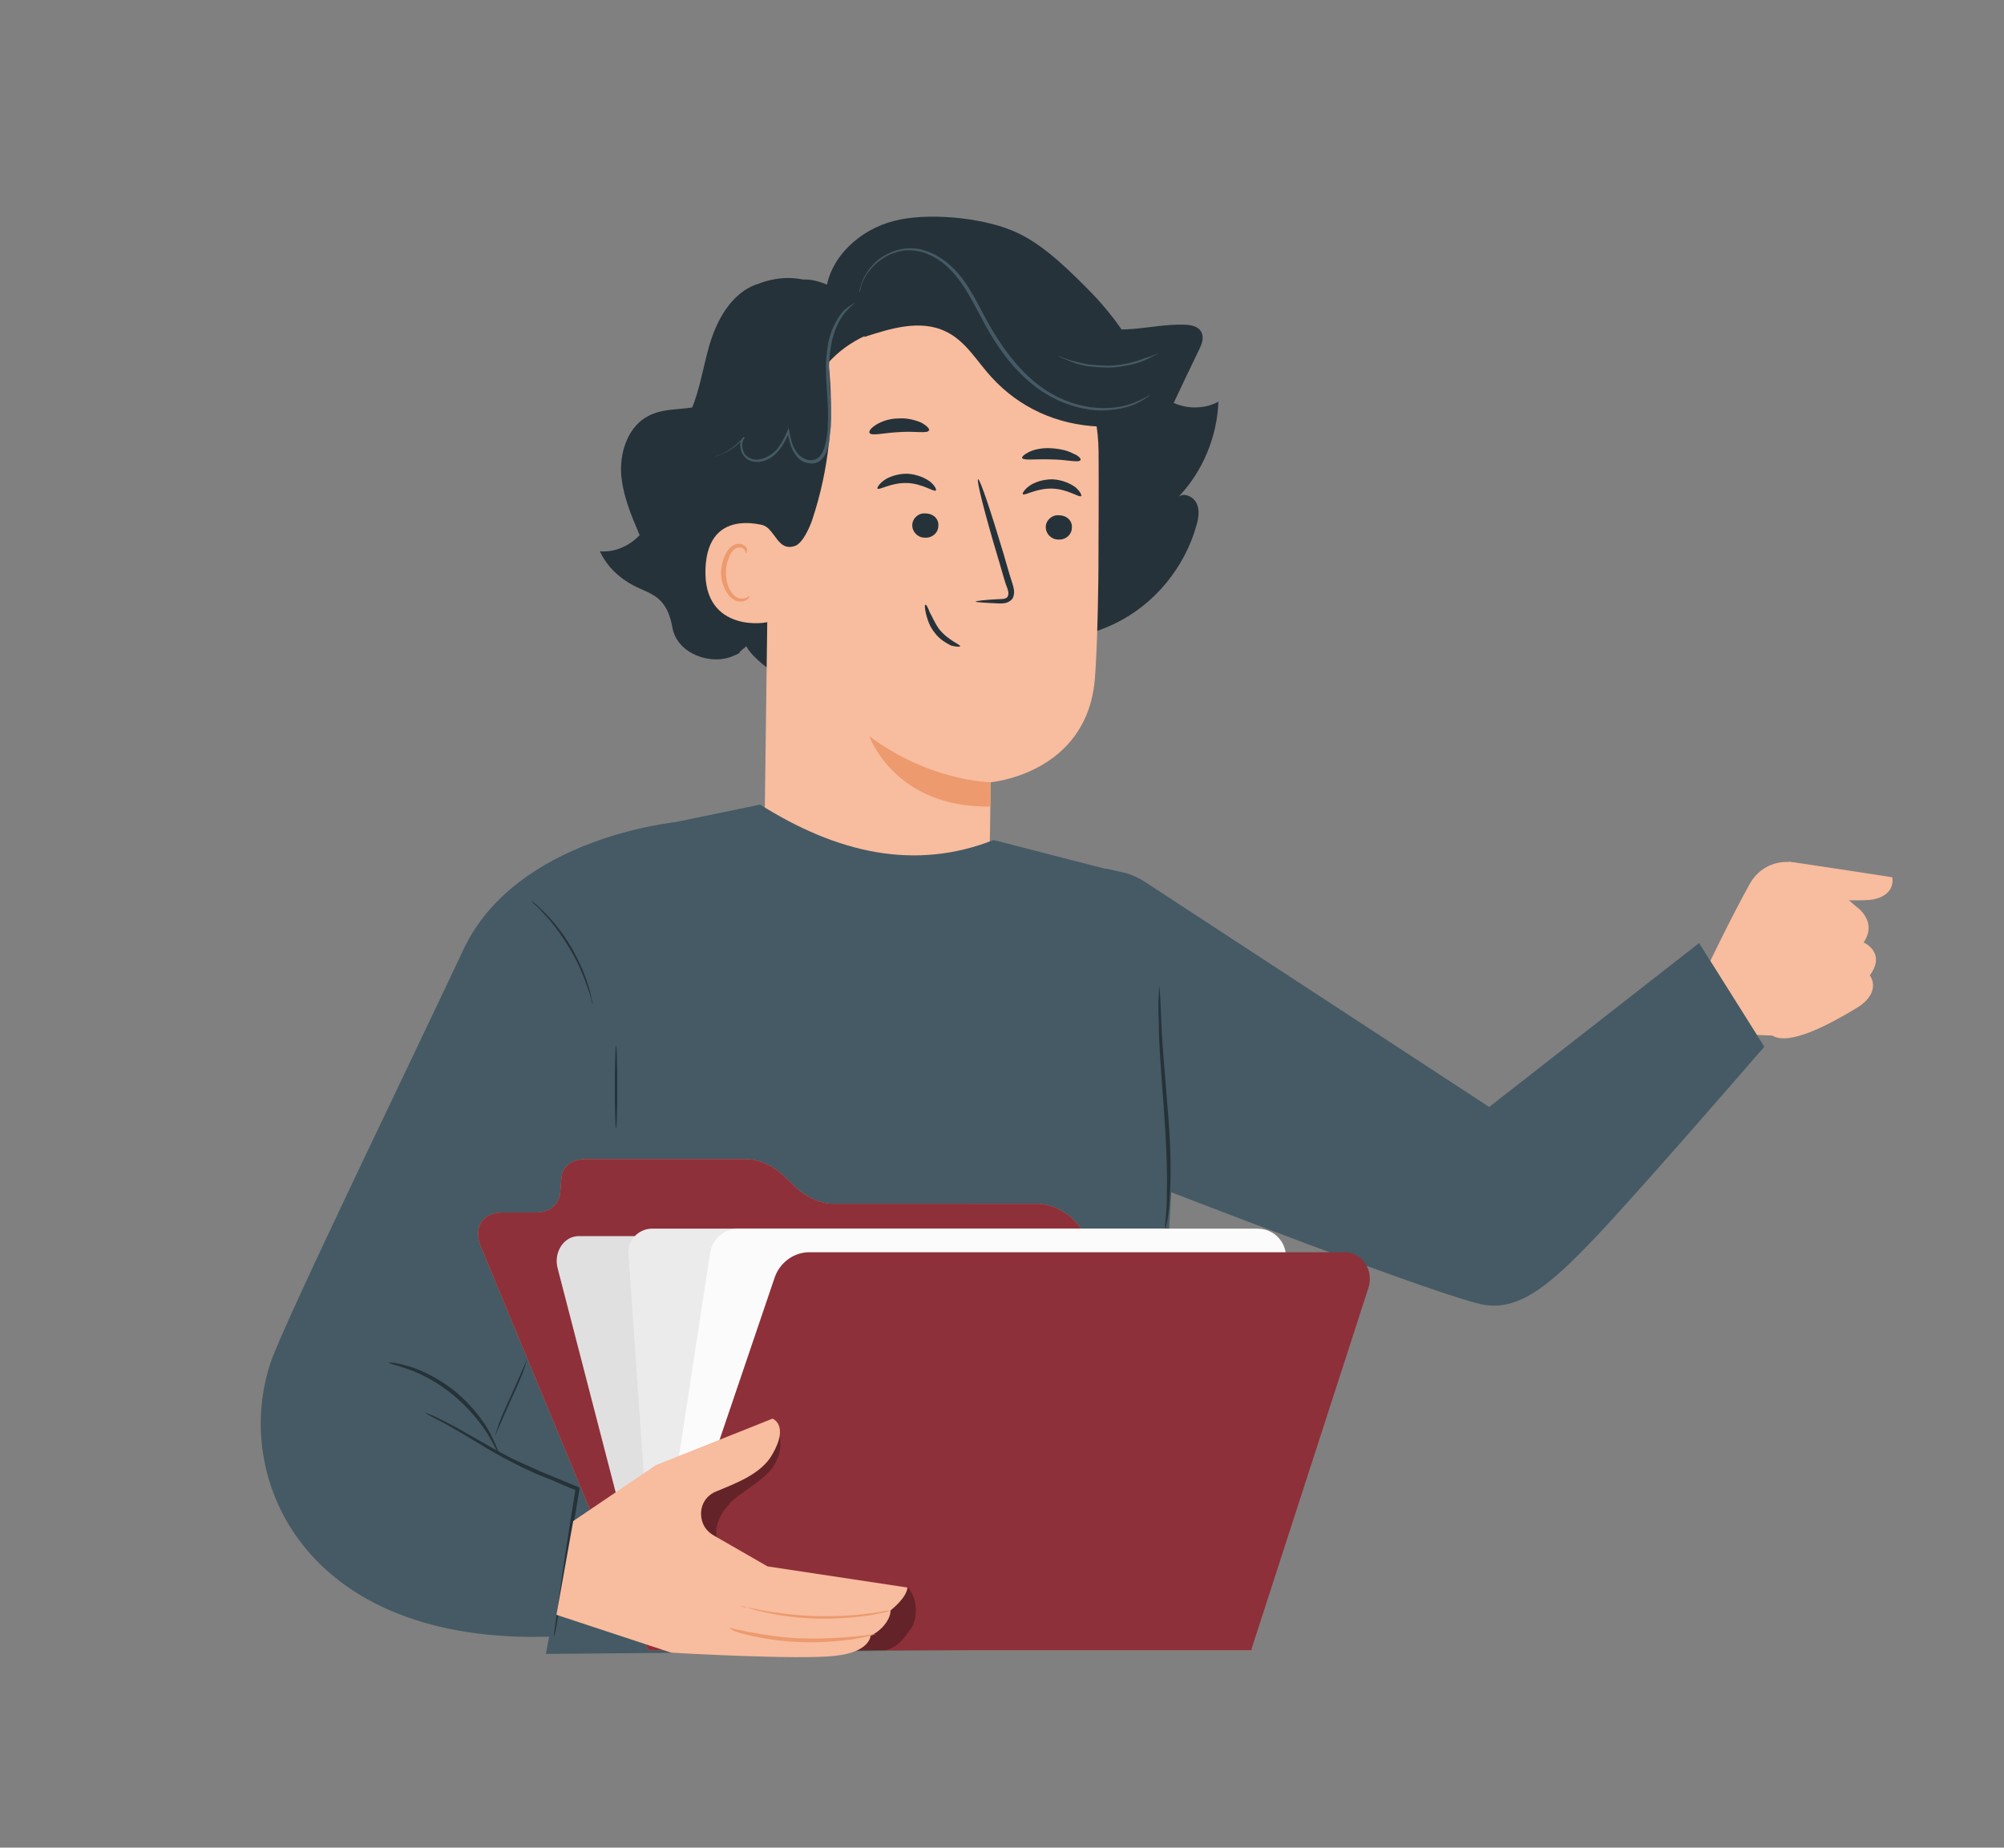 <?xml version="1.0" encoding="utf-8"?>
<!-- Generator: Adobe Illustrator 26.1.0, SVG Export Plug-In . SVG Version: 6.00 Build 0)  -->
<svg version="1.1" xmlns="http://www.w3.org/2000/svg" xmlns:xlink="http://www.w3.org/1999/xlink" x="0px" y="0px"
	 viewBox="0 0 322.7 297.6" style="enable-background:new 0 0 322.7 297.6;" xml:space="preserve">
<rect x="0" y="0" width="322.7" height="297.6" fill="#808080" stroke="none"/>
<style type="text/css">
	.st0{fill:#834F45;}
	.st1{fill:#263239;}
	.st2{fill:#F8BC9E;}
	.st3{fill:#EC9A6E;}
	.st4{fill:#455A64;}
	.st5{fill:#F5F4F5;}
	.st6{fill:#E0E0E0;}
	.st7{fill:none;stroke:#444C52;stroke-miterlimit:10;}
	.st8{fill:#E9505B;}
	.st9{opacity:0.4;}
	.st10{fill:#010202;}
	.st11{fill:#FBFBFB;}
	.st12{opacity:0.3;}
	.st13{fill:#EE7160;}
	.st14{fill:#8E3039;}
	.st15{fill:#EBEBEB;}
	.st16{fill:#C27461;}
	.st17{fill:#7E4436;}
	.st18{opacity:0.3;fill:#8E3039;}
	.st19{opacity:0.3;fill:#010202;}
	.st20{fill:#5B342F;}
	.st21{fill:#A56A5F;}
	.st22{fill:#83544C;}
	.st23{fill:#FFFFFF;}
</style>
<g id="Ebene_1">
	<g>
		<g>
			<g>
				<g>
					<path class="st2" d="M293.1,141l-1.8-1.1c-3.3-2.1-7.6-1-9.5,2.4c-2.9,5.2-6.4,12.5-6.4,12.5l7.5,11.9l2.5,0.1
						c2.7,1.7,9.2-1.8,13.5-4.4c4.3-2.6,2.2-5.3,2.2-5.3c2.7-3.7-1-5.3-1-5.3c2.3-3.4-1.1-5.7-1.1-5.7"/>
				</g>
			</g>
		</g>
		<g>
			<g>
				<path class="st2" d="M288.1,138.8c0.4,0,16.6,2.5,16.6,2.5c0.3,1.5-0.6,3.6-4.4,3.7c-3.6,0.1-6.9-0.2-6.9-0.2s-4,8.3-7.9,9.3
					c-3.9,0.9-2-8-2-8l0,0L288.1,138.8z"/>
			</g>
		</g>
	</g>
	<g>
		<g>
			<g>
				<g>
					<path class="st1" d="M103,86.2c-1.4-3.3-2.8-6.6-3-10.2c-0.1-3.6,1.3-7.4,4.4-9c2.8-1.5,6.3-0.8,9.4-1.9
						c3.7-1.3,6.1-5.1,7.7-8.8c1.7-3.7-0.6-5,2.1-7.9c3.7-3.8,6.1-4.3,10.8-2c3.4-2.4,15.1-6.7,18.5-6.8c5-0.2,10.7,0.2,14.2,3.8
						c2.7,2.8,4.4,6.3,7.8,8.3c4.6,2.8,10.4,0.4,15.8,0.6c1.1,0,2.4,0.3,2.8,1.3c0.4,0.9,0,1.9-0.4,2.7c-1.4,2.9-2.8,5.8-4.1,8.6
						c2.2,1,5,1,7.2-0.2c-0.2,5.6-2.5,11.2-6.4,15.3c0.9-0.7,2.4,0,2.9,1.1c0.5,1.1,0.3,2.3,0,3.4c-1.9,6.9-6.8,12.9-13.3,16
						c-6.4,3.1-14.2,3.3-20.8,0.5l-29.5,2.2c-0.8,2.3-2.8,4.1-5.1,4.7c-3.3-2.4-3.8-3.8-3.8-3.8c-2,1.5-0.4,0.8-2,1.5
						c-3.7,1.7-9.1-0.3-9.9-4.4c-0.3-1.7-0.8-3.3-2-4.5c-1.2-1.2-2.8-1.6-4.3-2.4c-2.3-1.2-4.3-3.1-5.4-5.5
						C98.9,89,101.3,88,103,86.2z"/>
				</g>
			</g>
		</g>
		<g>
			<g>
				<g>
					<g>
						<g>
							<g>
								<g>
									<g>
										<g>
											<g>
												<g>
													<g>
														<g>
															<g>
																<g>
																	<g>
																		<g>
																			<g>
																				<g>
																					<g>
																						<g>
																							<path class="st2" d="M123.9,73.5l-0.8,60.9c-0.1,10.4,1.8,25.6,18.2,25.1l0,0c14.2-1.5,17.9-15,18.1-24.6
																								c0.1-4.6,0.1-8.4,0.1-8.9c0,0,15.5-1.3,16.8-16.6c0.6-7.4,0.7-22.8,0.6-36.7c-0.1-14.9-11.7-27.3-26.6-28.4
																								l-1.5-0.1C132.8,44,123.6,57.5,123.9,73.5z"/>
																						</g>
																					</g>
																				</g>
																			</g>
																		</g>
																	</g>
																</g>
															</g>
														</g>
													</g>
												</g>
											</g>
										</g>
									</g>
								</g>
							</g>
						</g>
					</g>
					<g>
						<g>
							<g>
								<g>
									<g>
										<g>
											<g>
												<g>
													<g>
														<g>
															<g>
																<g>
																	<g>
																		<g>
																			<g>
																				<g>
																					<g>
																						<g>
																							<path class="st3" d="M159.5,126c0,0-9.7-0.1-19.5-7.4c0,0,4.1,11.6,19.5,11.3L159.5,126z"/>
																						</g>
																					</g>
																				</g>
																			</g>
																		</g>
																	</g>
																</g>
															</g>
														</g>
													</g>
												</g>
											</g>
										</g>
									</g>
								</g>
							</g>
						</g>
					</g>
				</g>
			</g>
		</g>
		<g>
			<g>
				<g>
					<g>
						<g>
							<g>
								<g>
									<g>
										<g>
											<g>
												<g>
													<g>
														<g>
															<g>
																<g>
																	<g>
																		<g>
																			<g>
																				<g>
																					<g>
																						<g>
																							<g>
																								<g>
																									<g>
																										<g>
																											<path class="st1" d="M150.7,79c-0.3,0.3-2.1-1.1-4.6-1.2c-2.6-0.1-4.5,1.2-4.8,0.9
																												c-0.1-0.1,0.2-0.7,1-1.3c0.8-0.6,2.2-1.1,3.8-1.1c1.6,0.1,2.9,0.7,3.7,1.3
																												C150.6,78.3,150.8,78.8,150.7,79z"/>
																										</g>
																									</g>
																								</g>
																							</g>
																						</g>
																					</g>
																				</g>
																			</g>
																		</g>
																	</g>
																</g>
															</g>
														</g>
													</g>
												</g>
											</g>
										</g>
									</g>
								</g>
							</g>
							<g>
								<g>
									<g>
										<g>
											<g>
												<g>
													<g>
														<g>
															<g>
																<g>
																	<g>
																		<g>
																			<g>
																				<g>
																					<g>
																						<g>
																							<g>
																								<g>
																									<g>
																										<path class="st1" d="M151.1,84.7c0,1.1-1,2-2.2,1.9c-1.1,0-2-0.9-2-2c0-1.1,1-2,2.1-1.9
																											C150.3,82.7,151.2,83.6,151.1,84.7z"/>
																									</g>
																								</g>
																							</g>
																						</g>
																					</g>
																				</g>
																			</g>
																		</g>
																	</g>
																</g>
															</g>
														</g>
													</g>
												</g>
											</g>
										</g>
									</g>
								</g>
							</g>
							<g>
								<g>
									<g>
										<g>
											<g>
												<g>
													<g>
														<g>
															<g>
																<g>
																	<g>
																		<g>
																			<g>
																				<g>
																					<g>
																						<g>
																							<g>
																								<g>
																									<g>
																										<path class="st1" d="M157.1,96.9c0-0.1,1.5-0.3,3.9-0.4c0.6,0,1.2-0.1,1.3-0.5c0.2-0.4,0-1.1-0.3-1.8
																											c-0.5-1.5-0.9-3.1-1.4-4.7c-2-6.7-3.4-12.2-3.1-12.3c0.3-0.1,2.1,5.3,4.1,12c0.5,1.7,0.9,3.2,1.4,4.7
																											c0.2,0.7,0.5,1.5,0.1,2.4c-0.2,0.4-0.7,0.7-1.1,0.8c-0.4,0.1-0.7,0.1-1,0.1
																											C158.6,97.1,157.1,97,157.1,96.9z"/>
																									</g>
																								</g>
																							</g>
																						</g>
																					</g>
																				</g>
																			</g>
																		</g>
																	</g>
																</g>
															</g>
														</g>
													</g>
												</g>
											</g>
										</g>
									</g>
								</g>
							</g>
						</g>
					</g>
				</g>
				<g>
					<g>
						<g>
							<g>
								<g>
									<g>
										<g>
											<g>
												<g>
													<g>
														<g>
															<g>
																<g>
																	<g>
																		<g>
																			<g>
																				<g>
																					<g>
																						<path class="st1" d="M149.6,69.3c-0.2,0.6-2.3,0.1-4.8,0.3c-2.5,0.1-4.5,0.7-4.8,0.1
																							c-0.1-0.3,0.3-0.8,1.1-1.3c0.8-0.5,2.1-1,3.6-1c1.5-0.1,2.8,0.3,3.7,0.7C149.3,68.6,149.7,69.1,149.6,69.3z"
																							/>
																					</g>
																				</g>
																			</g>
																		</g>
																	</g>
																</g>
															</g>
														</g>
													</g>
												</g>
											</g>
										</g>
									</g>
								</g>
							</g>
						</g>
					</g>
				</g>
				<g>
					<g>
						<g>
							<g>
								<g>
									<g>
										<g>
											<g>
												<g>
													<g>
														<g>
															<g>
																<g>
																	<g>
																		<g>
																			<g>
																				<g>
																					<g>
																						<path class="st1" d="M174,74.1c-0.3,0.5-2.3-0.1-4.7-0.1c-2.4-0.1-4.4,0.2-4.7-0.2c-0.1-0.2,0.3-0.6,1.1-1
																							c0.8-0.4,2.1-0.7,3.6-0.6c1.5,0.1,2.7,0.4,3.6,0.9C173.7,73.4,174.1,73.9,174,74.1z"/>
																					</g>
																				</g>
																			</g>
																		</g>
																	</g>
																</g>
															</g>
														</g>
													</g>
												</g>
											</g>
										</g>
									</g>
								</g>
							</g>
						</g>
					</g>
				</g>
			</g>
		</g>
		<g>
			<g>
				<g>
					<g>
						<g>
							<g>
								<g>
									<g>
										<g>
											<g>
												<g>
													<g>
														<g>
															<g>
																<g>
																	<g>
																		<path class="st2" d="M124.3,85c-0.3-0.1-10.3-3.9-10.7,6.6c-0.4,10.5,10.2,8.8,10.2,8.5
																			C123.8,99.8,124.3,85,124.3,85z"/>
																	</g>
																</g>
															</g>
														</g>
													</g>
												</g>
											</g>
										</g>
									</g>
								</g>
							</g>
						</g>
					</g>
				</g>
			</g>
		</g>
		<g>
			<g>
				<g>
					<g>
						<g>
							<g>
								<g>
									<g>
										<g>
											<g>
												<g>
													<g>
														<g>
															<g>
																<g>
																	<g>
																		<g>
																			<path class="st3" d="M120.7,96c0,0-0.2,0.1-0.5,0.3c-0.3,0.1-0.8,0.2-1.4,0c-1.1-0.5-2-2.3-1.9-4.2
																				c0-1,0.3-1.9,0.6-2.6c0.4-0.8,0.9-1.3,1.4-1.3c0.6-0.1,0.9,0.2,1.1,0.5c0.1,0.3,0.1,0.5,0.1,0.5
																				c0,0,0.2-0.2,0.2-0.6c0-0.2-0.1-0.5-0.4-0.7c-0.2-0.2-0.6-0.3-1-0.3c-0.8,0-1.6,0.7-2,1.6
																				c-0.5,0.8-0.7,1.8-0.8,2.9c0,2.1,1,4.1,2.5,4.7c0.7,0.2,1.4,0,1.7-0.2C120.7,96.2,120.8,96,120.7,96z"/>
																		</g>
																	</g>
																</g>
															</g>
														</g>
													</g>
												</g>
											</g>
										</g>
									</g>
								</g>
							</g>
						</g>
					</g>
				</g>
			</g>
		</g>
		<g>
			<g>
				<g>
					<g>
						<path class="st1" d="M154.6,104.1c0.1-0.3-1.9-0.9-3.4-2.8c-0.7-1-1.1-2-1.5-2.7c-0.3-0.8-0.5-1.2-0.7-1.2
							c-0.1,0-0.1,0.6,0.1,1.4c0.2,0.8,0.5,2,1.4,3.1c0.8,1.1,1.9,1.7,2.7,2.1C154.1,104.2,154.6,104.2,154.6,104.1z"/>
					</g>
				</g>
			</g>
		</g>
		<g>
			<g>
				<path class="st1" d="M110.3,68c2.2-3.7,2.7-8.1,3.9-12.3c1.2-4.1,3.5-8.4,7.6-9.9l0.1,0c3.6-1.5,8.1-1.5,11.1,1
					c0.7-5.5,5.5-9.8,10.9-11.2c5.3-1.4,13.9-0.6,19,1.5c4,1.6,7.8,4.9,12.4,9.6c2,2,3.8,4.2,5.4,6.5l4.6,14.3
					c0.5,0.4,0.9,0.8,1.3,1.3c1.8,2.5-1.6,5.7-3.9,3.6c0,0,0,0,0,0c-0.5,0.8-0.8,1.6-1.2,2.5l0,0l-0.1,0.2c-0.2,0.5-0.5,1-0.8,1.5
					l0,0l-3.6,15.8c-0.2-4.3,0.1-19.3-0.1-23.7c-6.7-0.3-12.7-3-17.2-7.9c-2.4-2.6-4.2-5.9-7.4-7.4c-4.1-2-8.9-0.5-13.2,0.9l0.2-0.2
					c-2.2,1-4.3,2.5-5.9,4.3c1,8.5,0.1,17.2-2.6,25.3c-0.4,1.2-1.5,3.7-2.7,4.2c-2.4,0.9-3-1.5-4.4-2.8c-1-0.9-2.6-1.1-4.3-1.1
					c-1-2.6-2-7-2.9-10.9c-1.4,0.4-2.9,0.6-4.4,0.3c0.5-1.1,0.9-2.2,1.4-3.3c-0.6,0.4-1.2,0.8-1.9,0.9c-0.7,0.1-1.5-0.2-1.8-0.8
					C109.3,69.7,109.8,68.7,110.3,68z"/>
			</g>
		</g>
		<g>
			<g>
				<g>
					<g>
						<path class="st4" d="M137.8,48.7c0,0-0.6,0.4-1.5,1.4c-0.9,1-1.9,2.7-2.4,5.1c-0.2,1.2-0.4,2.5-0.4,3.9c0,1.4,0.1,2.9,0.2,4.5
							c0.1,1.6,0.2,3.3,0.1,5c-0.1,0.9-0.2,1.8-0.3,2.7c-0.2,0.9-0.4,1.8-1.1,2.6c-0.5,0.6-1.4,0.9-2.2,0.7
							c-0.8-0.1-1.4-0.5-1.9-1.1c-1-1.2-1.2-2.6-1.5-3.9l0.3,0c-0.5,1.2-1.1,2.3-1.9,3.2c-0.8,0.9-1.9,1.5-3,1.6
							c-0.6,0-1.1,0-1.6-0.3c-0.5-0.2-0.8-0.6-1.1-1.1c-0.2-0.4-0.3-0.9-0.3-1.4c0-0.5,0.2-0.9,0.5-1.2l0.2,0.1
							c-1.2,1.3-2.4,2.1-3.3,2.5c-0.4,0.2-0.8,0.3-1,0.4c-0.2,0.1-0.4,0.1-0.4,0.1c0,0,0.1-0.1,0.3-0.1c0.2-0.1,0.6-0.2,1-0.4
							c0.8-0.4,2-1.2,3.2-2.5l0.2,0.1c-0.5,0.5-0.5,1.5-0.1,2.3c0.2,0.4,0.5,0.7,1,0.9c0.4,0.2,0.9,0.3,1.4,0.2c1-0.1,2-0.7,2.8-1.5
							c0.8-0.9,1.3-2,1.8-3.1l0.2-0.5l0.1,0.5c0.2,1.3,0.5,2.7,1.4,3.7c0.4,0.5,1.1,0.9,1.7,1c0.7,0.1,1.4-0.1,1.8-0.6
							c0.6-0.7,0.8-1.5,1-2.4c0.2-0.9,0.3-1.7,0.3-2.6c0.1-1.7,0-3.4-0.1-5c-0.1-1.6-0.2-3.1-0.2-4.5c0-1.4,0.2-2.8,0.4-3.9
							c0.5-2.4,1.6-4.1,2.5-5.1C137.1,49,137.8,48.7,137.8,48.7z"/>
					</g>
				</g>
			</g>
		</g>
		<g>
			<g>
				<g>
					<g>
						<path class="st4" d="M185.2,63.6c0,0,0,0-0.1,0.1c-0.1,0.1-0.2,0.2-0.4,0.3c-0.2,0.1-0.4,0.3-0.6,0.4
							c-0.3,0.2-0.6,0.3-0.9,0.5c-1.4,0.7-3.7,1.3-6.6,1.2c-2.8-0.2-6.2-1.2-9.3-3.4c-3.1-2.2-5.8-5.4-8-9.2c-1.1-1.9-2-3.8-3-5.5
							c-1-1.8-2.1-3.4-3.4-4.7c-1.3-1.3-2.8-2.2-4.4-2.7c-0.8-0.2-1.6-0.3-2.3-0.3c-0.8,0-1.5,0.2-2.1,0.4c-1.3,0.4-2.4,1.2-3.2,1.9
							c-0.8,0.8-1.4,1.6-1.7,2.2c-0.7,1.4-0.7,2.3-0.8,2.3c0,0,0-0.1,0-0.2c0-0.1,0-0.3,0.1-0.5c0.1-0.4,0.3-1,0.6-1.7
							c0.4-0.7,0.9-1.5,1.7-2.3c0.8-0.8,1.9-1.5,3.3-2c0.7-0.2,1.4-0.4,2.2-0.4c0.8,0,1.6,0,2.4,0.3c1.6,0.4,3.2,1.4,4.6,2.7
							c1.4,1.3,2.5,3,3.5,4.7c1,1.8,1.9,3.7,3,5.5c2.2,3.7,4.8,6.9,7.8,9.1c3,2.2,6.3,3.2,9.1,3.4c2.8,0.2,5.1-0.4,6.5-1.1
							C184.5,64.1,185.2,63.5,185.2,63.6z"/>
					</g>
				</g>
			</g>
		</g>
		<g>
			<g>
				<g>
					<g>
						<path class="st4" d="M186.6,56.8c0,0-0.2,0.2-0.6,0.4c-0.4,0.2-0.9,0.5-1.6,0.8c-0.7,0.3-1.6,0.6-2.6,0.8
							c-1,0.2-2.1,0.4-3.3,0.4c-1.2,0-2.3-0.1-3.3-0.2c-1-0.2-1.9-0.4-2.6-0.7c-0.7-0.3-1.3-0.5-1.7-0.7c-0.4-0.2-0.6-0.3-0.6-0.3
							c0-0.1,0.9,0.4,2.3,0.8c0.7,0.2,1.6,0.4,2.6,0.6c1,0.1,2.1,0.2,3.3,0.2c1.2,0,2.3-0.2,3.2-0.4c1-0.2,1.8-0.5,2.6-0.8
							C185.8,57.3,186.6,56.8,186.6,56.8z"/>
					</g>
				</g>
			</g>
		</g>
		<g>
			<g>
				<g>
					<g>
						<g>
							<g>
								<g>
									<g>
										<g>
											<g>
												<g>
													<g>
														<path class="st1" d="M174.1,79.9c-0.3,0.3-2.1-1.1-4.6-1.2c-2.6-0.1-4.5,1.2-4.8,0.9c-0.1-0.1,0.2-0.7,1-1.3
															c0.8-0.6,2.2-1.1,3.8-1.1c1.6,0.1,2.9,0.7,3.7,1.3C174,79.2,174.2,79.8,174.1,79.9z"/>
													</g>
												</g>
											</g>
										</g>
									</g>
								</g>
							</g>
						</g>
					</g>
				</g>
			</g>
		</g>
		<g>
			<g>
				<g>
					<g>
						<g>
							<g>
								<g>
									<g>
										<g>
											<g>
												<g>
													<path class="st1" d="M172.6,85c0,1.1-1,2-2.2,1.9c-1.1,0-2-0.9-2-2c0-1.1,1-2,2.1-1.9C171.8,83,172.7,83.9,172.6,85z"
														/>
												</g>
											</g>
										</g>
									</g>
								</g>
							</g>
						</g>
					</g>
				</g>
			</g>
		</g>
	</g>
	<g>
		<g>
			<g>
				<g>
					<g>
						<g>
							<path class="st4" d="M184.3,142l55.5,36.3l33.8-26.4l10.5,16.7c0,0-19.7,22.8-27,30.5c-7.3,7.7-12.2,11.9-17.9,11.1
								c-5.7-0.7-53.8-19.4-53.8-19.4l-7.3-50.9l3.1,0.7C182.3,140.9,183.4,141.4,184.3,142z"/>
						</g>
					</g>
				</g>
			</g>
		</g>
		<g>
			<g>
				<g>
					<g>
						<path class="st4" d="M122.4,129.6c12.4,7.8,24.9,10.7,37.6,5.7l19,4.9l9.3,16.1c1.5,2.5,2.1,5.4,1.9,8.4l-3.6,61.6l11.2,39.1
							l-109.9,1l5.4-29.1l13.6-104.5L122.4,129.6z"/>
					</g>
				</g>
			</g>
		</g>
		<g>
			<g>
				<g>
					<g>
						<path class="st4" d="M105.6,179.6l3.4-47.2c0,0-25.9,2.4-34.4,20.6c-7.2,15.4-28.9,60.1-31,66.4c-6.3,18.6,5.3,45.7,45.5,44.2
							l4.6-25.2L105.6,179.6z"/>
					</g>
				</g>
			</g>
			<g>
				<g>
					<g>
						<g>
							<path class="st1" d="M84.9,218.9c0,0-0.2,0.7-0.6,1.9c-0.4,1.1-1.1,2.7-1.9,4.4c-0.7,1.6-1.4,3.1-1.9,4.3
								c-0.5,1.1-0.8,1.8-0.8,1.8c0,0,0.2-0.7,0.6-1.9c0.4-1.1,1.1-2.7,1.9-4.4c0.7-1.6,1.4-3.1,1.9-4.3
								C84.6,219.6,84.9,218.9,84.9,218.9z"/>
						</g>
					</g>
				</g>
			</g>
			<g>
				<g>
					<g>
						<g>
							<path class="st1" d="M99.2,181.8c-0.1,0-0.2-3-0.2-6.7c0-3.7,0.1-6.7,0.2-6.7c0.1,0,0.2,3,0.2,6.7
								C99.4,178.8,99.3,181.8,99.2,181.8z"/>
						</g>
					</g>
				</g>
			</g>
			<g>
				<g>
					<g>
						<g>
							<path class="st1" d="M95.4,161.7c0,0-0.1-0.3-0.2-0.7c-0.1-0.5-0.3-1.2-0.6-2c-0.6-1.7-1.5-4-2.9-6.3
								c-1.4-2.3-2.9-4.3-4.2-5.6c-0.6-0.7-1.1-1.2-1.5-1.5c-0.4-0.4-0.5-0.6-0.5-0.6c0,0,0.2,0.2,0.6,0.5c0.4,0.3,0.9,0.8,1.6,1.5
								c1.3,1.3,2.9,3.2,4.3,5.6c1.4,2.4,2.3,4.7,2.8,6.4c0.3,0.9,0.4,1.6,0.5,2.1C95.4,161.4,95.5,161.7,95.4,161.7z"/>
						</g>
					</g>
				</g>
			</g>
		</g>
		<g>
			<g>
				<g>
					<path class="st1" d="M186.7,158.8c0,0-0.1,0.5-0.1,1.5c-0.1,1-0.1,2.4,0,4.2c0,3.6,0.4,8.5,0.8,13.9c0.4,5.4,0.6,10.3,0.5,13.8
						c0,1.8-0.1,3.2-0.2,4.2c-0.1,1-0.1,1.5,0,1.5c0,0,0.1-0.5,0.3-1.5c0.2-1,0.3-2.4,0.4-4.2c0.2-3.6,0.1-8.5-0.4-13.9
						c-0.4-5.4-0.9-10.3-1-13.8c-0.1-1.8-0.1-3.2-0.2-4.2C186.7,159.3,186.7,158.8,186.7,158.8z"/>
				</g>
			</g>
		</g>
		<g>
			<g>
				<g>
					<path class="st1" d="M68.5,227.6c0,0,0.6,0.4,1.8,1c1.2,0.6,2.8,1.5,4.8,2.7c2,1.2,4.4,2.7,7.1,4.1c1.4,0.7,2.8,1.4,4.4,2.1
						c1.6,0.6,3.2,1.3,4.8,2c0.5,0.2,1,0.4,1.5,0.6l-0.2-0.4c-1.1,6.7-2,12.7-2.6,17c-0.3,2.1-0.5,3.8-0.7,5.1
						c-0.2,1.2-0.2,1.9-0.2,1.9c0,0,0.2-0.6,0.4-1.8c0.2-1.3,0.5-3,0.9-5.1c0.7-4.3,1.7-10.3,2.8-16.9l0-0.3l-0.2-0.1
						c-0.5-0.2-1-0.4-1.5-0.6c-1.6-0.7-3.2-1.3-4.8-2c-1.5-0.7-3-1.3-4.4-2c-2.7-1.4-5.1-2.8-7.2-4c-2-1.2-3.7-2-4.9-2.6
						c-0.6-0.3-1.1-0.5-1.4-0.6C68.6,227.6,68.5,227.5,68.5,227.6z"/>
				</g>
			</g>
		</g>
		<g>
			<g>
				<g>
					<path class="st1" d="M62.6,219.5c0,0.1,1.3,0.4,3.3,1.1c2,0.7,4.7,2.1,7.2,4.2c2.5,2.1,4.4,4.5,5.5,6.3c1.1,1.8,1.6,3.1,1.7,3
						c0,0,0-0.3-0.3-0.9c-0.2-0.6-0.6-1.4-1.1-2.4c-1-1.9-2.9-4.4-5.5-6.6c-2.6-2.1-5.4-3.5-7.5-4.1c-1-0.3-1.9-0.5-2.5-0.6
						C62.9,219.5,62.6,219.4,62.6,219.5z"/>
				</g>
			</g>
		</g>
	</g>
	<g>
		<g>
			<g>
				<g>
					<g>
						<g>
							<path class="st13" d="M104.4,265.8l-27-65.1c-1.2-3,0.3-5.4,3.5-5.4h5.4c2.2,0,3.7-1.2,3.9-3.1l0.2-2.4
								c0.1-1.9,1.7-3.1,3.9-3.1h25.8c2,0,4.3,1,6,2.6l2.1,2c1.7,1.6,4,2.6,6,2.6H167c3.1,0,6.7,2.4,7.8,5.4l26.8,66.5H104.4z"/>
						</g>
					</g>
				</g>
			</g>
			<g>
				<g>
					<g>
						<g>
							<path class="st14" d="M104.4,265.8l-27-65.1c-1.2-3,0.3-5.4,3.5-5.4h5.4c2.2,0,3.7-1.2,3.9-3.1l0.2-2.4
								c0.1-1.9,1.7-3.1,3.9-3.1h25.8c2,0,4.3,1,6,2.6l2.1,2c1.7,1.6,4,2.6,6,2.6H167c3.1,0,6.7,2.4,7.8,5.4l26.8,66.5H104.4z"/>
						</g>
					</g>
				</g>
			</g>
			<g>
				<g>
					<g>
						<path class="st6" d="M100,243.7l-10.2-39.4c-0.7-2.6,1-5.2,3.4-5.2H173c1.6,0,3,1.2,3.4,2.9l14.8,59.2
							c0.7,2.6-0.4,4.2-2.8,4.1l-80.3,0c-1.6,0-2.9-1.2-3.4-2.9L100,243.7z"/>
					</g>
				</g>
			</g>
			<g>
				<g>
					<g>
						<g>
							<path class="st15" d="M105.5,264l-4.3-62c-0.2-2.2,1.6-4.1,3.8-4.1h82.7V264H105.5z"/>
						</g>
					</g>
				</g>
				<g>
					<g>
						<g>
							<g>
								<g>
									<g>
										<path class="st11" d="M104.6,265.4l9.8-63.9c0.5-2.1,2.3-3.6,4.5-3.6h83.6c3.3,0,5.5,3.3,4.2,6.3l-18.1,58.5L104.6,265.4z
											"/>
									</g>
								</g>
							</g>
						</g>
					</g>
				</g>
			</g>
			<g>
				<g>
					<g>
						<g>
							<g>
								<g>
									<g>
										<path class="st14" d="M104.4,265.7l20.3-59.8c0.8-2.5,3.1-4.2,5.6-4.2h86.2c2.8,0,4.7,2.8,3.9,5.6l-18.9,58.4L104.4,265.7
											z"/>
									</g>
								</g>
							</g>
						</g>
					</g>
				</g>
			</g>
		</g>
		<g class="st12">
			<g>
				<g>
					<g>
						<path class="st10" d="M146.1,255.7c0,0-3.3,0.1-4.8,0.3c-7.1,0.5-14.4-0.8-21-3.7c-2-0.9-4.2-2.2-4.8-4.3
							c-0.7-2.4,0.9-4.9,2.7-6.5c1.9-1.6,4.2-2.8,5.8-4.6c1.6-1.9,2.4-4.9,0.8-6.8l-0.4,0.3c-1.2,3-4.4,4.4-7.1,6.1
							c-5,3.1-8.8,8.1-10.5,13.8c-0.9,3.1-1.2,6.7,0.7,9.4c1.3,1.9,3.5,2.9,5.7,3.7c6.5,2.4,13.5,2.5,20.5,2.5
							c2.2,0,8.9-0.1,8.9-0.1c2.1-0.6,2.8-1.7,4.1-3.5C147.9,260.6,147.7,257,146.1,255.7z"/>
					</g>
				</g>
			</g>
		</g>
		<g>
			<g>
				<g>
					<g>
						<g>
							<path class="st2" d="M146.1,255.7l-22.5-3.4l-8.7-5c-1.2-0.7-1.9-1.8-2-3.2c0,0,0,0,0-0.1c-0.1-1.7,0.9-3.2,2.5-3.8
								c2.8-1.2,7.2-2.7,9-6c2.7-4.7,0-5.7,0-5.7l-18.8,7.5l-13.3,9l-2.7,15.1l18.5,6.1c0,0,20.7,1.2,26.4,0.5
								c5.7-0.6,5.7-3.3,5.7-3.3c1.1-0.3,3.2-2.2,3.2-4C146.3,257,146.1,255.7,146.1,255.7"/>
						</g>
					</g>
				</g>
			</g>
			<g>
				<g>
					<g>
						<g>
							<g>
								<path class="st3" d="M117.4,262.2c0,0,0.3,0,0.9,0.2c0.6,0.1,1.4,0.3,2.5,0.5c2.1,0.4,5.1,0.9,8.4,1
									c3.3,0.1,6.3-0.1,8.4-0.3c1.1-0.1,1.9-0.2,2.5-0.3c0.6-0.1,0.9-0.1,0.9-0.1c0,0-0.3,0.1-0.9,0.3c-0.6,0.1-1.5,0.3-2.5,0.5
									c-2.1,0.3-5.2,0.6-8.5,0.5c-3.3-0.1-6.3-0.6-8.4-1.1c-1.1-0.2-1.9-0.5-2.5-0.7C117.7,262.4,117.4,262.2,117.4,262.2z"/>
							</g>
						</g>
					</g>
				</g>
			</g>
			<g>
				<g>
					<g>
						<g>
							<g>
								<path class="st3" d="M119.4,258.7c0,0,0.3,0,0.9,0.2c0.6,0.1,1.5,0.3,2.5,0.5c2.2,0.4,5.2,0.8,8.5,0.9
									c3.3,0.1,6.4-0.1,8.5-0.4c1.1-0.1,2-0.3,2.6-0.4c0.6-0.1,0.9-0.1,1-0.1c0,0-0.3,0.1-0.9,0.3c-0.6,0.1-1.5,0.3-2.6,0.5
									c-2.2,0.3-5.2,0.6-8.6,0.5c-3.4-0.1-6.4-0.6-8.5-1.1c-1.1-0.2-1.9-0.5-2.5-0.7C119.7,258.9,119.4,258.8,119.4,258.7z"/>
							</g>
						</g>
					</g>
				</g>
			</g>
		</g>
	</g>
</g>
<g id="Ebene_2">
</g>
</svg>
